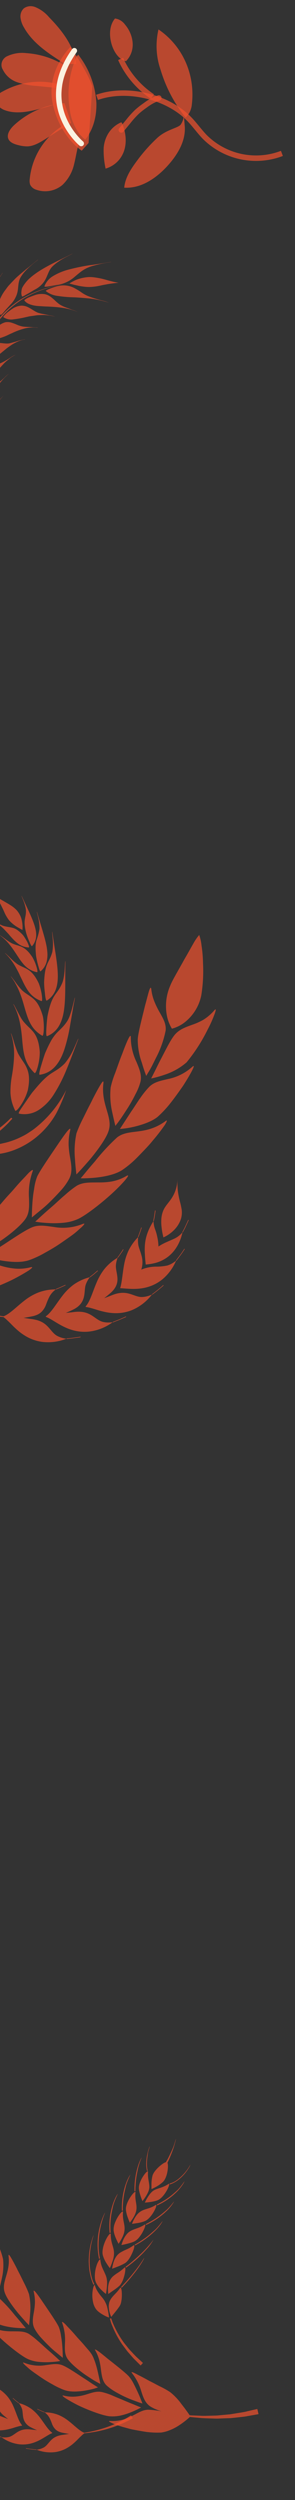 <svg width="54" height="457" viewBox="0 0 54 457" fill="none" xmlns="http://www.w3.org/2000/svg">
<rect x="0" y="0" width="54" height="457" fill="#333333" stroke="none"/>
<g clip-path="url(#clip0_1_349)">
<path d="M-13.091 234.517C-13.091 234.517 -12.652 234.361 -11.977 234.072C-11.303 233.783 -10.361 233.426 -9.358 232.996C-8.355 232.566 -7.275 232.126 -6.302 231.705C-5.476 231.332 -4.616 231.038 -3.735 230.826C-2.409 230.498 -1.217 230.957 0.22 231.398C0.988 231.634 1.778 231.794 2.578 231.876C3.58 231.98 4.593 231.908 5.569 231.66C6.125 231.516 5.916 231.773 5.271 232.23C4.243 232.878 3.182 233.474 2.093 234.014C-0.603 235.314 -4.012 236.521 -5.474 236.647C-6.319 236.716 -7.17 236.665 -8.002 236.494C-8.852 236.312 -9.685 236.057 -10.492 235.734C-11.246 235.443 -11.89 235.137 -12.343 234.913C-12.797 234.688 -13.091 234.517 -13.091 234.517Z" fill="#F2522E" fill-opacity="0.7"/>
<path d="M-2.038 220.791C-2.472 221.565 -2.804 222.393 -3.025 223.252C-3.197 223.994 -3.324 224.745 -3.403 225.502C-3.595 226.899 -3.751 228.143 -4.669 229.133C-5.322 229.728 -6.037 230.253 -6.801 230.697C-7.741 231.25 -8.711 231.747 -9.708 232.188C-10.682 232.625 -11.629 232.939 -12.3 233.195C-12.666 233.335 -13.04 233.457 -13.419 233.559L-13.116 232.801C-12.932 232.326 -12.671 231.664 -12.338 230.951C-12.006 230.238 -11.667 229.504 -11.287 228.782C-10.958 228.108 -10.541 227.481 -10.047 226.918C-9.185 226.028 -6.841 224.189 -4.929 222.683C-3.985 221.902 -3.155 221.215 -2.603 220.851C-2.051 220.487 -1.804 220.359 -2.038 220.791Z" fill="#F2522E" fill-opacity="0.7"/>
<path d="M-2.669 229.669L-1.659 229.033C-1.03 228.651 -0.217 228.063 0.703 227.486C2.523 226.296 4.59 224.885 5.85 224.357C7.111 223.829 8.355 224.091 9.824 224.282C11.607 224.604 13.444 224.416 15.124 223.74C15.645 223.525 15.484 223.804 14.879 224.374C14.565 224.634 14.189 225.006 13.71 225.394C13.232 225.782 12.657 226.174 12.054 226.596C11.451 227.018 10.82 227.463 10.168 227.872C9.515 228.282 8.845 228.66 8.219 229.008C7.653 229.339 7.067 229.636 6.466 229.897C6.033 230.096 5.588 230.269 5.135 230.414C4.743 230.523 4.342 230.597 3.937 230.637C3.503 230.675 3.067 230.687 2.631 230.672C1.78 230.64 0.932 230.544 0.095 230.388C-0.575 230.274 -1.238 230.125 -1.892 229.941C-2.376 229.773 -2.669 229.669 -2.669 229.669Z" fill="#F2522E" fill-opacity="0.7"/>
<path d="M5.959 214.158C5.408 215.725 5.187 217.39 5.309 219.047C5.35 220.474 5.417 221.756 4.622 222.867C3.827 223.979 1.965 225.565 0.173 226.779C-0.723 227.367 -1.549 227.919 -2.183 228.267L-3.242 228.844L-3.09 228.041C-2.992 227.537 -2.84 226.874 -2.671 226.111C-2.502 225.348 -2.288 224.518 -2.034 223.747C-1.905 223.364 -1.761 222.998 -1.622 222.637C-1.487 222.301 -1.322 221.977 -1.131 221.669C-0.91 221.328 -0.664 221.004 -0.395 220.7C-0.07 220.331 0.299 219.895 0.697 219.427C1.094 218.96 1.535 218.48 1.975 218.009C2.414 217.537 2.833 217.021 3.247 216.556C3.662 216.09 4.054 215.673 4.418 215.295C4.782 214.917 5.07 214.578 5.311 214.34C5.886 213.819 6.138 213.695 5.959 214.158Z" fill="#F2522E" fill-opacity="0.7"/>
<path d="M6.443 223.298C6.529 223.235 6.611 223.167 6.689 223.094C6.849 222.962 7.063 222.747 7.33 222.503C7.873 222.007 8.622 221.334 9.445 220.629C10.268 219.925 11.099 219.099 11.92 218.42C12.588 217.811 13.3 217.252 14.05 216.75C15.237 216.068 16.517 216.169 17.978 216.144C18.776 216.162 19.574 216.109 20.363 215.985C21.341 215.814 22.281 215.469 23.137 214.966C24.115 214.402 22.659 216.191 20.504 218.166C18.35 220.141 15.537 222.277 14.23 222.851C13.469 223.184 12.662 223.401 11.837 223.493C10.981 223.587 10.12 223.619 9.26 223.588C8.465 223.554 7.748 223.494 7.245 223.434C6.742 223.373 6.443 223.298 6.443 223.298Z" fill="#F2522E" fill-opacity="0.7"/>
<path d="M12.844 206.632C12.633 207.509 12.538 208.41 12.56 209.311C12.598 210.082 12.689 210.849 12.833 211.607C13.079 213.032 13.278 214.26 12.676 215.457C12.255 216.239 11.739 216.966 11.138 217.621C10.438 218.4 9.632 219.229 8.859 219.976C8.086 220.723 7.294 221.325 6.736 221.794C6.458 222.024 6.23 222.213 6.075 222.341C5.92 222.469 5.829 222.545 5.829 222.545L5.844 221.717C5.86 221.205 5.889 220.496 5.946 219.718C6.004 218.941 6.101 218.1 6.253 217.297C6.345 216.529 6.533 215.774 6.811 215.052C7.357 213.909 9.105 211.394 10.514 209.305C11.923 207.217 13.067 205.655 12.844 206.632Z" fill="#F2522E" fill-opacity="0.7"/>
<path d="M14.762 215.391C14.762 215.391 15.072 215.05 15.539 214.471C16.006 213.893 16.646 213.133 17.362 212.317C18.602 210.74 19.968 209.265 21.446 207.908C23.626 206.243 26.531 207.636 30.234 204.98C30.69 204.602 30.594 204.951 30.176 205.635C29.494 206.619 28.762 207.567 27.981 208.474C27.533 209.037 27.017 209.602 26.489 210.154C25.962 210.706 25.444 211.25 24.947 211.745C24.156 212.535 23.293 213.249 22.37 213.878C21.11 214.705 19.144 215.094 17.557 215.262C16.759 215.346 16.054 215.375 15.544 215.39C15.034 215.404 14.762 215.391 14.762 215.391Z" fill="#F2522E" fill-opacity="0.7"/>
<path d="M19.867 206.755C19.458 208.047 17.997 210.071 16.655 211.719C15.959 212.541 15.296 213.282 14.808 213.816C14.32 214.351 13.986 214.681 13.986 214.681L13.896 213.864C13.839 213.357 13.768 212.648 13.724 211.869C13.573 210.291 13.666 208.7 14.001 207.15C14.345 206.222 14.745 205.315 15.201 204.436C15.491 203.857 15.774 203.27 16.064 202.691C16.355 202.113 16.68 201.521 16.939 200.96C17.524 199.808 18.048 198.852 18.411 198.259C18.774 197.666 18.977 197.475 18.935 197.964C18.424 201.961 20.743 204.216 19.867 206.755Z" fill="#F2522E" fill-opacity="0.7"/>
<path d="M21.947 206.373L24.004 203.21C24.588 202.373 25.156 201.434 25.724 200.642C26.203 199.943 26.736 199.283 27.319 198.668C28.228 197.77 29.399 197.562 30.749 197.245C32.401 196.911 33.933 196.142 35.189 195.016C35.98 194.3 34.97 196.212 33.505 198.493C32.725 199.614 31.857 200.832 31.028 201.864C30.372 202.674 29.655 203.432 28.883 204.131C27.793 205.033 26.007 205.612 24.561 205.962C23.702 206.167 22.828 206.304 21.947 206.373Z" fill="#F2522E" fill-opacity="0.7"/>
<path d="M23.944 189.614C23.95 191.192 24.312 192.748 25.003 194.165C25.507 195.401 25.98 196.477 25.719 197.724C25.505 198.528 25.193 199.303 24.789 200.031C24.331 200.963 23.819 201.867 23.254 202.738C22.703 203.587 22.194 204.384 21.79 204.918C21.595 205.203 21.428 205.41 21.304 205.566L21.117 205.805C21.117 205.805 20.834 204.68 20.523 203.223C20.197 201.764 20.107 200.263 20.257 198.777C20.465 197.857 20.748 196.956 21.106 196.083C21.5 194.988 21.931 193.724 22.376 192.626C23.198 190.393 23.948 188.688 23.944 189.614Z" fill="#F2522E" fill-opacity="0.7"/>
<path d="M27.672 197.144L28.16 196.172C28.458 195.603 28.855 194.744 29.317 193.853C30.245 192.102 31.214 190.039 32.039 189.095C32.865 188.151 33.916 187.788 35.183 187.324C35.879 187.089 36.552 186.79 37.193 186.43C37.96 185.957 38.649 185.366 39.234 184.68C39.573 184.291 39.554 184.584 39.311 185.277C38.943 186.294 38.502 187.283 37.992 188.237C36.945 190.365 35.656 192.365 34.151 194.197C32.989 195.199 31.641 195.961 30.185 196.441C29.363 196.728 28.523 196.962 27.672 197.144Z" fill="#F2522E" fill-opacity="0.7"/>
<path d="M30.323 188.38C29.967 190.154 29.355 191.867 28.507 193.464C28.074 194.345 27.677 195.166 27.319 195.746C26.961 196.327 26.769 196.671 26.769 196.671C26.769 196.671 26.353 195.608 25.964 194.261C25.466 192.896 25.212 191.454 25.214 190.001C25.273 188.815 26.003 186.089 26.544 183.85C26.855 182.739 27.095 181.726 27.28 181.142C27.466 180.558 27.639 180.339 27.691 180.802C27.781 181.624 27.989 182.428 28.308 183.19C28.573 183.832 28.88 184.457 29.227 185.058C29.853 186.162 30.452 187.158 30.323 188.38Z" fill="#F2522E" fill-opacity="0.7"/>
<path d="M31.468 188.038C31.007 187.277 30.689 186.438 30.532 185.562C30.202 183.734 30.425 181.85 31.173 180.15C31.537 179.195 32.743 177.206 33.817 175.241C34.397 174.269 34.913 173.304 35.366 172.522C35.675 171.946 36.044 171.404 36.465 170.905C36.679 171.523 36.822 172.164 36.888 172.815C37.052 173.883 37.143 174.96 37.161 176.041C37.264 178.013 37.159 179.992 36.847 181.943C36.455 183.88 35.392 185.617 33.847 186.847C33.144 187.404 32.334 187.81 31.468 188.038Z" fill="#F2522E" fill-opacity="0.7"/>
<path d="M3.279 192.52C2.96 191.759 2.692 190.978 2.474 190.182C2.222 189.371 2.013 188.747 2 188.916C2.429 190.259 2.624 191.667 2.576 193.076C2.523 194.281 2.391 195.481 2.18 196.668C1.991 197.693 1.902 198.735 1.916 199.778C1.943 200.303 2.02 200.824 2.147 201.334C2.299 201.912 2.509 202.473 2.774 203.008C2.888 203.24 3.486 202.575 4.02 201.703C4.485 200.954 4.843 200.144 5.087 199.297C5.544 197.09 5.233 195.955 4.844 195.103C4.456 194.251 3.867 193.63 3.279 192.52Z" fill="#F2522E" fill-opacity="0.7"/>
<path d="M11.865 194.379C10.794 195.469 9.958 195.795 9.107 196.404C8.257 197.012 7.4 197.888 5.911 199.698C5.625 200.061 4.955 201.056 4.363 201.916C3.772 202.775 3.245 203.516 3.494 203.57C4.104 203.697 4.732 203.703 5.344 203.59C5.942 203.478 6.514 203.256 7.031 202.935C8.197 202.175 9.178 201.163 9.902 199.972C10.805 198.536 11.575 197.021 12.203 195.445C12.911 193.748 13.584 191.902 14.345 189.909C14.363 189.661 14.042 190.538 13.557 191.588C13.128 192.594 12.559 193.534 11.865 194.379Z" fill="#F2522E" fill-opacity="0.7"/>
<path d="M4.226 186.653C4.016 186.368 3.828 186.068 3.664 185.754L3.08 184.655L2.626 183.792C2.505 183.589 2.431 183.488 2.443 183.571C2.759 184.177 3.027 184.807 3.244 185.455C3.441 186.062 3.597 186.681 3.712 187.308C3.941 188.517 4.027 189.662 4.119 190.7C4.33 192.799 4.613 194.485 6.316 196.138C6.389 196.226 6.515 196.075 6.643 195.796C6.789 195.425 6.907 195.043 6.996 194.654C7.185 193.883 7.28 193.092 7.279 192.298C7.252 191.85 7.195 191.404 7.106 190.964C7.043 190.624 6.951 190.29 6.833 189.965C6.669 189.488 6.423 189.044 6.108 188.651C5.838 188.325 5.546 188.018 5.232 187.733C4.877 187.392 4.541 187.031 4.226 186.653Z" fill="#F2522E" fill-opacity="0.7"/>
<path d="M12.32 186.641C12.017 187.11 11.664 187.545 11.268 187.939C10.936 188.28 10.617 188.563 10.302 188.914C9.944 189.318 9.629 189.758 9.361 190.227C9.205 190.511 9.037 190.832 8.855 191.202C8.673 191.572 8.489 191.996 8.276 192.475C8.126 192.856 7.801 193.891 7.533 194.799C7.41 195.189 7.308 195.585 7.227 195.986C7.168 196.291 7.168 196.477 7.281 196.462C9.626 196.119 10.965 194.307 11.801 191.776C12.245 190.377 12.586 188.947 12.82 187.498L13.245 185.048C13.325 184.622 13.386 184.189 13.465 183.746C13.545 183.302 13.651 182.846 13.716 182.396C13.7 182.287 13.666 182.437 13.598 182.731L13.286 183.974C13.167 184.484 13.018 184.988 12.84 185.481C12.711 185.886 12.537 186.275 12.32 186.641Z" fill="#F2522E" fill-opacity="0.7"/>
<path d="M4.071 181.057C3.581 180.541 3.134 179.987 2.732 179.4C2.278 178.818 1.941 178.366 1.987 178.5C2.181 178.763 2.365 179.025 2.539 179.291C2.712 179.557 2.852 179.832 3 180.106C3.278 180.632 3.521 181.177 3.725 181.736C4.135 182.794 4.397 183.858 4.683 184.805C5.259 186.704 5.857 188.225 7.731 189.325C7.906 189.436 8.021 188.703 8.024 187.852C8.027 187.427 8.006 187.002 7.962 186.579C7.94 186.274 7.892 185.971 7.817 185.674C7.293 183.872 6.714 183.104 6.114 182.576C5.817 182.325 5.505 182.092 5.179 181.88C4.79 181.633 4.42 181.358 4.071 181.057Z" fill="#F2522E" fill-opacity="0.7"/>
<path d="M11.36 179.762C11.156 180.226 10.91 180.669 10.623 181.087C10.376 181.446 10.126 181.756 9.904 182.118C9.458 182.838 9.093 183.775 8.711 185.658C8.674 185.843 8.64 186.184 8.597 186.583C8.555 186.981 8.525 187.445 8.495 187.875C8.445 188.737 8.426 189.48 8.622 189.406C10.631 188.59 11.447 186.765 11.75 184.393C12.052 182.021 11.896 179.144 11.974 175.736C11.92 175.548 11.902 176.295 11.842 177.212C11.781 178.129 11.614 179.22 11.36 179.762Z" fill="#F2522E" fill-opacity="0.7"/>
<path d="M3.134 176.204C2.625 175.819 2.149 175.393 1.711 174.929C1.234 174.482 0.88 174.128 0.933 174.247C1.717 175.016 2.382 175.898 2.907 176.863C3.157 177.317 3.404 177.756 3.597 178.197C3.789 178.638 4.018 179.049 4.197 179.456C4.988 181.064 5.75 182.333 7.586 182.989C7.778 183.058 7.729 182.381 7.612 181.621C7.498 180.985 7.326 180.362 7.099 179.758C6.38 178.243 5.738 177.653 5.151 177.264C4.564 176.876 3.935 176.722 3.134 176.204Z" fill="#F2522E" fill-opacity="0.7"/>
<path d="M9.582 173.999C9.294 175.063 8.905 175.582 8.623 176.282C8.342 176.982 8.14 177.863 8.074 179.582C8.088 180.239 8.138 180.895 8.222 181.548C8.291 182.329 8.408 183.01 8.576 182.903C10.202 181.855 10.647 180.144 10.578 178.014C10.51 175.885 9.98 173.384 9.574 170.341C9.505 170.179 9.588 170.847 9.653 171.674C9.728 172.449 9.704 173.23 9.582 173.999Z" fill="#F2522E" fill-opacity="0.7"/>
<path d="M2.121 172.408C1.641 172.136 1.183 171.825 0.752 171.48C0.298 171.145 -0.067 170.907 -0.004 170.994C1.642 172.173 2.566 173.801 3.429 175.079C3.632 175.395 3.852 175.699 4.089 175.99C4.302 176.27 4.543 176.527 4.808 176.758C5.368 177.243 6.045 177.573 6.772 177.714C6.939 177.747 6.833 177.164 6.616 176.524C6.444 175.994 6.219 175.482 5.947 174.996C5.154 173.791 4.528 173.35 3.973 173.084C3.418 172.818 2.861 172.763 2.121 172.408Z" fill="#F2522E" fill-opacity="0.7"/>
<path d="M7.227 169.811C7.109 170.516 6.925 171.209 6.678 171.88C6.499 172.518 6.45 173.291 6.603 174.763C6.646 175.011 6.784 175.768 6.97 176.42C7.156 177.072 7.305 177.652 7.435 177.544C8.025 177.045 8.429 176.359 8.58 175.6C8.656 175.213 8.692 174.819 8.687 174.425C8.669 173.994 8.624 173.564 8.553 173.138C8.234 171.324 7.488 169.249 6.773 166.692C6.675 166.573 6.863 167.116 7.009 167.82C7.17 168.471 7.243 169.14 7.227 169.811Z" fill="#F2522E" fill-opacity="0.7"/>
<path d="M0.683 169.27C0.475 169.205 0.275 169.118 0.084 169.012C-0.136 168.892 -0.371 168.766 -0.602 168.65C-1.032 168.434 -1.357 168.261 -1.295 168.335C-0.927 168.527 -0.574 168.746 -0.24 168.992C0.075 169.249 0.376 169.506 0.657 169.767L1.421 170.582C1.669 170.843 1.878 171.135 2.106 171.365C3 172.356 3.833 173.109 5.27 173.193C5.419 173.204 5.241 172.714 4.987 172.188C4.769 171.769 4.521 171.366 4.245 170.982C3.924 170.619 3.565 170.292 3.174 170.007C2.919 169.829 2.635 169.696 2.335 169.613C2.085 169.546 1.831 169.495 1.574 169.458C1.316 169.411 1.029 169.361 0.683 169.27Z" fill="#F2522E" fill-opacity="0.7"/>
<path d="M4.75 166.396C4.765 166.731 4.738 167.067 4.67 167.395C4.617 167.686 4.565 167.948 4.527 168.217C4.493 168.543 4.495 168.871 4.532 169.197C4.589 169.697 4.688 170.192 4.827 170.677C4.967 171.137 5.136 171.588 5.334 172.026C5.555 172.575 5.777 173.057 5.875 172.938C6.822 171.834 6.77 170.545 6.281 169.049C5.792 167.553 4.91 165.858 3.965 163.766C3.881 163.664 4.086 164.132 4.308 164.703C4.428 165.001 4.526 165.307 4.601 165.62C4.674 165.873 4.724 166.133 4.75 166.396Z" fill="#F2522E" fill-opacity="0.7"/>
<path d="M-1.882 163.087C-1.882 163.087 -1.882 163.087 -1.871 163.1C-1.484 163.377 -1.122 163.688 -0.79 164.03C-0.527 164.341 -0.284 164.669 -0.062 165.01C0.136 165.34 0.277 165.661 0.444 165.988C0.612 166.314 0.726 166.598 0.856 166.89C0.986 167.177 1.138 167.453 1.308 167.717C1.475 168.001 1.677 168.263 1.91 168.495C2.187 168.765 2.486 169.013 2.802 169.236C2.982 169.357 3.181 169.48 3.404 169.603C3.627 169.726 3.848 169.864 4.107 169.998C4.154 169.481 4.129 168.961 4.033 168.452C3.968 168.041 3.84 167.643 3.652 167.272C3.487 166.95 3.283 166.649 3.046 166.376C2.807 166.127 2.545 165.899 2.265 165.697C1.095 164.879 -0.238 164.331 -1.882 163.087Z" fill="#F2522E" fill-opacity="0.7"/>
<path d="M-4.949 209.783L-4.596 209.62C-4.375 209.51 -4.047 209.378 -3.676 209.168C-2.76 208.688 -1.88 208.141 -1.044 207.531C-0.215 206.916 0.566 206.241 1.294 205.51C1.604 205.22 1.823 204.945 1.994 204.77C2.166 204.595 2.255 204.483 2.255 204.483L2.058 204.307L1.582 204.767C1.285 205.065 0.828 205.464 0.272 205.916C-1.105 207.003 -2.618 207.906 -4.229 208.602C-5.832 209.276 -7.508 209.764 -9.223 210.056L-10.181 210.208C-10.468 210.237 -10.718 210.268 -10.923 210.289L-11.568 210.359L-11.421 211.588L-10.555 211.442C-10.04 211.368 -9.36 211.2 -8.677 211.047C-7.994 210.895 -7.325 210.679 -6.832 210.499L-6.233 210.295L-6.009 210.206C-5.432 210.465 -4.83 210.663 -4.212 210.797C-3.891 210.871 -3.558 210.93 -3.214 210.98C-2.87 211.03 -2.521 211.042 -2.17 211.044C-0.607 211.081 0.95 210.823 2.418 210.286C4.061 209.685 5.582 208.792 6.91 207.651C8.285 206.477 9.44 205.066 10.32 203.485C11.028 202.124 11.63 200.709 12.118 199.254C10.759 201.94 8.839 204.3 6.488 206.174C6.038 206.547 5.558 206.839 5.13 207.125C4.701 207.411 4.255 207.637 3.855 207.834C3.455 208.031 3.045 208.209 2.664 208.357C2.284 208.505 1.914 208.626 1.577 208.729C1.239 208.833 0.886 208.912 0.569 208.984C0.264 209.06 -0.043 209.12 -0.354 209.163L-1.191 209.276C-1.466 209.304 -1.73 209.332 -1.99 209.356C-2.983 209.444 -3.971 209.587 -4.949 209.783Z" fill="#F2522E" fill-opacity="0.7"/>
<path d="M12.179 244.767C12.179 244.767 12.338 244.759 12.578 244.726C12.818 244.693 13.158 244.675 13.461 244.628C13.764 244.58 14.102 244.539 14.345 244.506C14.588 244.473 14.746 244.441 14.746 244.441L14.741 244.34C14.741 244.34 14.582 244.371 14.342 244.404C14.103 244.437 13.782 244.483 13.461 244.526C13.14 244.568 12.822 244.602 12.593 244.626C12.365 244.65 12.194 244.664 12.194 244.664L12.179 244.767Z" fill="#F2522E" fill-opacity="0.7"/>
<path d="M10.213 235.627L10.255 235.715L10.54 235.601C10.706 235.534 10.928 235.447 11.147 235.345L11.741 235.075C11.903 235.003 12.008 234.945 12.008 234.945L11.96 234.86C11.96 234.86 11.855 234.918 11.693 234.987C11.531 235.057 11.315 235.158 11.099 235.257C10.883 235.356 10.663 235.443 10.495 235.513L10.213 235.627Z" fill="#F2522E" fill-opacity="0.7"/>
<path d="M15.713 234.784C15.482 235.435 15.556 236.25 15.362 237.062C15.169 237.874 14.719 238.749 13.373 239.396C13.09 239.548 12.569 239.77 12.048 239.998C12.609 239.931 13.178 239.893 13.495 239.839C14.989 239.641 15.91 239.935 16.672 240.385C17.435 240.835 18.005 241.406 18.773 241.62C19.182 241.723 19.604 241.764 20.025 241.742C20.228 241.737 20.432 241.722 20.634 241.696C19.384 242.617 17.921 243.204 16.383 243.4C15.212 243.534 14.025 243.407 12.909 243.027C10.895 242.35 9.534 241.12 8.387 240.716L8.382 240.617C9.402 239.923 10.261 238.362 11.391 236.907C11.965 236.144 12.64 235.463 13.399 234.884C14.315 234.221 15.349 233.74 16.445 233.466C16.347 233.588 16.256 233.715 16.174 233.848C15.989 234.144 15.835 234.457 15.713 234.784Z" fill="#F2522E" fill-opacity="0.7"/>
<path d="M20.661 241.744L21.879 241.266L23.085 240.737L23.06 240.64L21.859 241.168L20.647 241.642L20.661 241.744Z" fill="#F2522E" fill-opacity="0.7"/>
<path d="M16.414 233.43L16.476 233.505L17.221 232.928C17.574 232.618 17.93 232.308 17.93 232.308L17.86 232.238L17.158 232.846L16.414 233.43Z" fill="#F2522E" fill-opacity="0.7"/>
<path d="M21.211 231.347C21.183 232.045 21.449 232.793 21.498 233.63C21.547 234.467 21.323 235.417 20.186 236.392C19.934 236.6 19.514 236.975 19.054 237.305C19.592 237.122 20.113 236.909 20.427 236.787C21.817 236.208 22.786 236.251 23.645 236.48C24.503 236.71 25.217 237.113 26.004 237.09C26.43 237.071 26.851 236.993 27.255 236.859C27.598 236.739 27.825 236.628 27.825 236.628C26.871 237.88 25.609 238.862 24.163 239.48C23.056 239.924 21.863 240.111 20.673 240.026C20.166 239.994 19.662 239.923 19.166 239.812C18.692 239.703 18.259 239.597 17.845 239.464C17.43 239.331 17.049 239.214 16.695 239.121C16.372 239.022 16.041 238.952 15.706 238.913L15.669 238.819C16.495 237.901 16.944 236.169 17.663 234.491C18.018 233.618 18.486 232.795 19.056 232.045C19.741 231.184 20.58 230.459 21.529 229.905C21.474 230.05 21.427 230.199 21.389 230.349C21.292 230.674 21.233 231.009 21.211 231.347Z" fill="#F2522E" fill-opacity="0.7"/>
<path d="M27.871 236.664C27.871 236.664 28.006 236.566 28.204 236.416C28.403 236.266 28.666 236.063 28.923 235.851C29.18 235.639 29.442 235.428 29.632 235.263L29.946 234.984L29.895 234.894L29.584 235.175C29.397 235.34 29.134 235.548 28.878 235.76C28.367 236.189 27.828 236.573 27.828 236.573L27.871 236.664Z" fill="#F2522E" fill-opacity="0.7"/>
<path d="M21.49 229.866L21.571 229.923C21.571 229.923 21.858 229.562 22.114 229.172C22.241 228.982 22.386 228.8 22.463 228.653L22.61 228.409L22.523 228.361L22.379 228.605C22.287 228.749 22.157 228.931 22.03 229.121C21.903 229.311 21.776 229.505 21.67 229.638L21.49 229.866Z" fill="#F2522E" fill-opacity="0.7"/>
<path d="M25.328 227.629C25.439 228.186 25.737 228.826 25.914 229.555C26.15 230.384 26.13 231.265 25.858 232.083C26.678 231.743 27.554 231.558 28.441 231.538C29.168 231.548 29.894 231.481 30.607 231.338C31.012 231.218 31.395 231.034 31.743 230.795C31.915 230.684 32.081 230.563 32.239 230.434C31.694 231.743 30.847 232.904 29.767 233.822C28.921 234.522 27.933 235.03 26.872 235.31C24.96 235.82 23.261 235.533 21.995 235.479C22.366 234.261 22.428 232.608 22.755 230.984C22.916 230.146 23.183 229.332 23.549 228.561C23.997 227.667 24.582 226.85 25.283 226.138C25.265 226.293 25.255 226.448 25.252 226.604C25.246 226.947 25.272 227.29 25.328 227.629Z" fill="#F2522E" fill-opacity="0.7"/>
<path d="M32.272 230.473L32.343 230.385C32.389 230.33 32.455 230.25 32.525 230.151L33.07 229.426C33.272 229.161 33.455 228.887 33.59 228.678L33.82 228.334L33.749 228.262L33.519 228.606C33.382 228.812 33.204 229.086 33.002 229.35L32.457 230.072C32.38 230.184 32.296 230.292 32.206 230.395L32.272 230.473Z" fill="#F2522E" fill-opacity="0.7"/>
<path d="M25.232 226.115L25.327 226.148C25.369 226.059 25.405 225.968 25.435 225.874L25.655 225.28C25.739 225.062 25.803 224.837 25.857 224.686L25.941 224.408L25.844 224.386L25.759 224.662C25.71 224.828 25.646 225.053 25.56 225.255L25.341 225.85C25.313 225.933 25.285 226.001 25.267 226.046L25.232 226.115Z" fill="#F2522E" fill-opacity="0.7"/>
<path d="M28.403 224.749C28.576 225.216 28.711 225.697 28.806 226.186C28.926 226.735 28.993 227.295 29.006 227.858C29.484 227.54 29.99 227.267 30.517 227.042C31.086 226.782 31.656 226.545 31.997 226.382C32.363 226.198 32.701 225.963 33.002 225.685C33.145 225.551 33.279 225.409 33.405 225.259C32.89 227.618 31.681 229.124 30.427 229.962C29.841 230.355 29.196 230.653 28.517 230.842C27.913 231 27.296 231.105 26.674 231.157C26.62 230.576 26.551 229.968 26.525 229.354C26.478 228.72 26.481 228.083 26.534 227.45C26.659 226.146 27.068 224.836 28.087 223.214C28.097 223.379 28.115 223.544 28.142 223.707C28.189 224.063 28.276 224.413 28.403 224.749Z" fill="#F2522E" fill-opacity="0.7"/>
<path d="M33.45 225.295L33.633 224.95C33.747 224.743 33.899 224.464 34.018 224.178L34.385 223.392C34.428 223.307 34.466 223.219 34.499 223.129L34.541 223.031L34.456 222.974L34.415 223.075C34.389 223.138 34.353 223.227 34.303 223.335C34.2 223.547 34.07 223.834 33.936 224.118L33.739 224.533L33.554 224.887L33.368 225.232L33.45 225.295Z" fill="#F2522E" fill-opacity="0.7"/>
<path d="M28.051 223.208L28.15 223.22L28.214 222.925L28.279 222.616L28.336 222.251L28.441 221.578C28.456 221.487 28.461 221.411 28.467 221.355L28.463 221.271L28.364 221.276L28.354 221.361C28.348 221.436 28.338 221.51 28.325 221.584L28.223 222.254C28.189 222.501 28.143 222.745 28.103 222.925L28.051 223.208Z" fill="#F2522E" fill-opacity="0.7"/>
<path d="M33.145 222.736C33.019 223.139 32.843 223.525 32.623 223.886C32.399 224.242 32.136 224.571 31.838 224.868C31.281 225.424 30.628 225.874 29.911 226.196C29.834 225.85 29.742 225.473 29.679 225.097C29.616 224.721 29.576 224.344 29.539 223.958C29.511 223.581 29.51 223.202 29.535 222.824C29.556 222.456 29.62 222.091 29.727 221.738C29.855 221.293 30.06 220.874 30.332 220.5C30.578 220.129 30.897 219.777 31.192 219.356C31.536 218.895 31.817 218.39 32.029 217.855C32.16 217.523 32.263 217.18 32.336 216.83C32.416 216.412 32.468 215.99 32.492 215.565C32.465 215.991 32.464 216.417 32.491 216.843C32.511 217.232 32.53 217.587 32.582 217.919C32.672 218.511 32.794 219.098 32.946 219.676C33.083 220.172 33.189 220.676 33.266 221.184C33.326 221.705 33.285 222.231 33.145 222.736Z" fill="#F2522E" fill-opacity="0.7"/>
<path d="M5.743 240.646C5.421 240.712 4.879 240.825 4.301 240.899C4.862 240.992 5.422 241.068 5.753 241.115C6.091 241.159 6.425 241.223 6.755 241.308C7.028 241.383 7.294 241.483 7.548 241.608C7.976 241.814 8.363 242.097 8.691 242.441C9.305 243.053 9.723 243.766 10.413 244.168C10.78 244.366 11.172 244.514 11.579 244.609C11.772 244.657 11.969 244.692 12.167 244.712C10.752 245.273 9.22 245.472 7.709 245.291C6.546 245.132 5.432 244.719 4.445 244.081C4.019 243.813 3.614 243.511 3.235 243.179C2.872 242.862 2.542 242.556 2.241 242.245C1.939 241.934 1.66 241.651 1.395 241.414C1.157 241.171 0.9 240.949 0.624 240.752C0.624 240.752 -0.142 240.689 -1.28 240.509C-2.676 240.292 -4.054 239.974 -5.404 239.557C-6.759 239.14 -8.082 238.624 -9.363 238.013C-9.625 237.884 -9.867 237.771 -10.076 237.665C-10.285 237.56 -10.468 237.455 -10.618 237.373L-11.088 237.12L-10.673 236.428L-10.228 236.697L-9.72 237.005C-9.519 237.123 -9.292 237.246 -9.043 237.384C-7.821 238.05 -6.553 238.626 -5.249 239.109C-3.938 239.593 -2.595 239.982 -1.228 240.273C-0.669 240.402 -0.197 240.47 0.133 240.535C0.294 240.567 0.426 240.584 0.514 240.597L0.652 240.616C1.794 240.189 3.009 238.867 4.459 237.753C5.202 237.158 6.027 236.672 6.907 236.309C7.963 235.894 9.088 235.687 10.222 235.699C9.734 236.043 9.332 236.496 9.048 237.023C8.817 237.482 8.615 237.956 8.443 238.442C8.274 238.936 7.999 239.386 7.639 239.763C7.418 239.984 7.162 240.165 6.881 240.298C6.519 240.466 6.136 240.583 5.743 240.646Z" fill="#F2522E" fill-opacity="0.7"/>
<path d="M14.572 25.694C14.111 27.101 13.928 28.579 13.571 29.987C13.254 31.438 12.511 32.764 11.439 33.797C10.787 34.351 10.003 34.724 9.165 34.881C8.327 35.038 7.465 34.972 6.664 34.69C6.423 34.624 6.197 34.509 6.002 34.353C5.807 34.197 5.646 34.002 5.53 33.781C5.422 33.466 5.389 33.129 5.435 32.798C5.637 30.619 6.389 28.521 7.621 26.703C8.852 24.885 10.523 23.406 12.477 22.405" fill="#F2522E" fill-opacity="0.7"/>
<path d="M13.018 22.451C11.466 23.414 9.917 24.39 8.373 25.38C7.339 26.025 6.242 26.698 5.063 26.757C4.515 26.761 3.976 26.694 3.458 26.556C2.625 26.36 1.675 26.036 1.469 25.209C1.263 24.382 1.926 23.489 2.605 22.857C5.184 20.494 8.454 19.074 11.806 18.861" fill="#F2522E" fill-opacity="0.7"/>
<path d="M11.064 18.765C9.765 19.185 8.481 19.592 7.159 19.924C4.999 20.489 2.686 20.899 0.683 20.065C-0.188 19.684 -1.022 18.796 -0.679 17.872C-0.432 17.362 -0.011 16.95 0.503 16.714C2.19 15.778 4.035 15.196 5.917 15.007C7.798 14.818 9.675 15.025 11.425 15.616" fill="#F2522E" fill-opacity="0.7"/>
<path d="M10.9 16.125L6.773 15.718C5.538 15.648 4.326 15.419 3.165 15.038C1.998 14.647 1.047 13.816 0.509 12.716C0.382 12.512 0.303 12.279 0.277 12.036C0.252 11.792 0.282 11.544 0.364 11.308C0.446 11.072 0.578 10.854 0.752 10.671C0.926 10.488 1.136 10.343 1.368 10.248C2.455 9.754 3.643 9.568 4.799 9.71C7.579 9.895 10.224 10.819 12.462 12.386" fill="#F2522E" fill-opacity="0.7"/>
<path d="M11.829 11.651C8.993 9.864 6.034 7.951 4.391 5.031C4.049 4.476 3.83 3.858 3.752 3.22C3.716 2.902 3.754 2.583 3.862 2.289C3.969 1.994 4.145 1.731 4.374 1.52C4.66 1.314 4.997 1.184 5.353 1.142C5.709 1.1 6.074 1.147 6.416 1.279C7.41 1.68 8.296 2.327 8.988 3.157C11.349 5.567 13.56 8.432 13.966 11.721" fill="#F2522E" fill-opacity="0.7"/>
<path d="M17.764 17.799C23.171 15.89 30.582 17.596 34.632 21.755C35.657 22.801 36.493 24.016 37.51 25.062C39.326 26.863 41.623 28.101 44.123 28.63C46.623 29.158 49.22 28.954 51.603 28.042" stroke="#F2522E" stroke-opacity="0.7" stroke-miterlimit="10"/>
<path d="M28.72 25.274C27.528 26.391 26.431 27.604 25.439 28.902C24.22 30.527 22.938 32.25 22.737 34.304C25.902 34.504 28.758 32.477 30.837 30.125C32.626 28.104 34.123 25.534 33.794 22.814L33.655 21.156C33.602 21.754 33.395 22.324 33.055 22.812C32.521 23.415 30.356 23.716 28.72 25.274Z" fill="#F2522E" fill-opacity="0.7"/>
<path d="M29.388 12.731C28.57 10.401 28.439 7.854 29.008 5.381C31.176 6.852 32.883 8.892 33.958 11.293C35.032 13.694 35.434 16.37 35.123 19.049C35.081 19.586 34.929 20.114 34.675 20.6C34.477 20.92 34.248 21.221 33.992 21.499C31.907 18.918 30.345 15.944 29.388 12.731Z" fill="#F2522E" fill-opacity="0.7"/>
<path d="M29.079 17.913C28.233 18.186 27.367 18.654 26.559 19.274C26.047 19.624 25.55 20.013 25.077 20.436C24.497 20.995 23.959 21.593 23.471 22.218C23.029 22.75 22.629 23.247 22.206 23.759" stroke="#F2522E" stroke-opacity="0.7" stroke-width="0.99" stroke-linecap="round" stroke-linejoin="round"/>
<path d="M27.912 17.655C25.36 15.952 23.295 13.516 22.078 10.771" stroke="#F2522E" stroke-opacity="0.7" stroke-miterlimit="10"/>
<path d="M22.171 22.361C21.273 22.758 20.523 23.373 19.973 24.165C19.423 24.957 19.085 25.907 18.982 26.951C18.928 28.208 19.045 29.511 19.329 30.825C20.925 30.342 22.123 29.211 22.686 27.651C23.228 26.092 23.087 24.222 22.294 22.42" fill="#F2522E" fill-opacity="0.7"/>
<path d="M23.078 11.193C21.795 10.895 20.959 9.632 20.515 8.358C19.946 6.661 19.959 4.685 21.049 3.38C21.408 3.428 21.756 3.551 22.072 3.742C22.387 3.933 22.662 4.187 22.879 4.487C23.69 5.434 24.183 6.602 24.282 7.813C24.327 8.412 24.254 9.008 24.065 9.564C23.876 10.121 23.576 10.627 23.182 11.054" fill="#F2522E" fill-opacity="0.7"/>
<path d="M-1.36 21.143C-1.159 21.352 -1.005 21.602 -0.909 21.876C-0.813 22.15 -0.777 22.441 -0.804 22.729C-0.831 23.017 -0.919 23.296 -1.064 23.547C-1.209 23.797 -1.406 24.012 -1.642 24.179C-2.029 24.449 -2.499 24.574 -2.97 24.53C-3.441 24.487 -3.883 24.279 -4.217 23.942C-4.451 23.694 -4.619 23.391 -4.707 23.062C-4.794 22.733 -4.798 22.387 -4.717 22.057C-4.637 21.727 -4.475 21.422 -4.246 21.171C-4.018 20.921 -3.73 20.731 -3.408 20.621C-3.053 20.51 -2.674 20.501 -2.312 20.593C-1.95 20.685 -1.621 20.875 -1.36 21.143Z" fill="#F2522E" fill-opacity="0.7"/>
<path d="M16.215 26.135L14.962 27.545C14.962 27.545 10.993 25.07 9.666 19.007C8.339 12.943 12.908 8.557 12.908 8.557C12.908 8.557 16.149 13.345 16.896 15.777" fill="#F2522E" fill-opacity="0.7"/>
<path d="M14.015 10.375C12.697 13.319 12.249 16.556 12.725 19.695C12.897 21.494 13.562 23.197 14.646 24.618L14.748 24.722C14.893 24.869 15.033 25.012 15.174 25.156C15.308 25.286 15.451 25.408 15.601 25.52C16.451 24.482 17.704 22.352 17.648 18.904C17.476 15.634 16.312 12.523 14.309 9.985L14.015 10.375Z" fill="#F2522E" fill-opacity="0.7"/>
<path d="M14.87 26.236C14.87 26.236 6.502 19.272 13.609 9.271" stroke="#FAF2E1" stroke-linecap="round" stroke-linejoin="round"/>
<path d="M-9.408 52.605C-9.624 54.819 -4.879 51.728 -3.747 49.812C-3.065 48.502 -2.691 47.053 -2.656 45.576C-2.565 44.348 -2.599 42.984 -3.426 42.066C-3.743 41.686 -4.145 41.386 -4.6 41.19C-5.519 40.838 -8.803 39.072 -13.09 42.127C-17.378 45.181 -8.618 44.578 -9.408 52.605Z" fill="#F2522E" fill-opacity="0.7"/>
<path d="M-2.499 61.239C-2.489 61.248 -2.478 61.255 -2.466 61.258C-2.241 60.999 -2.075 60.694 -1.981 60.364C-1.75 59.896 -1.504 59.331 -1.363 58.977C-1.106 58.487 -0.95 57.951 -0.903 57.4C-0.859 56.995 -0.892 56.587 -1 56.194C-1.096 55.828 -1.231 55.477 -1.35 55.128C-1.478 54.755 -1.521 54.358 -1.476 53.967C-1.285 53.021 -0.92 52.119 -0.401 51.305C-0.153 50.868 0.096 50.483 0.26 50.224C0.424 49.965 0.522 49.86 0.446 49.895C-0.31 51.053 -1.11 52.241 -1.769 53.449C-2.394 54.556 -2.897 55.728 -3.268 56.943C-3.425 57.438 -3.529 57.948 -3.58 58.465C-3.639 58.885 -3.639 59.311 -3.578 59.73C-3.541 60.053 -3.423 60.361 -3.234 60.625C-3.046 60.889 -2.792 61.101 -2.499 61.239Z" fill="#F2522E" fill-opacity="0.7"/>
<path d="M4.061 59.67C3.727 59.597 3.4 59.491 3.087 59.353C2.763 59.21 2.432 59.085 2.094 58.978C1.73 58.867 1.344 58.843 0.969 58.911C0.478 59.046 0.027 59.3 -0.343 59.65C-0.604 59.91 -0.997 60.343 -1.319 60.735C-1.537 60.984 -1.697 61.28 -1.787 61.599L-1.754 61.617C-1.48 61.773 -1.175 61.868 -0.861 61.896C-0.547 61.924 -0.231 61.884 0.067 61.779C0.41 61.676 0.748 61.553 1.078 61.413C1.427 61.263 1.77 61.071 2.157 60.916C2.91 60.548 3.698 60.256 4.508 60.045C5.307 59.839 6.139 59.799 6.953 59.925C6.998 59.916 6.907 59.899 6.73 59.868L6.003 59.818C5.378 59.742 4.627 59.782 4.061 59.67Z" fill="#F2522E" fill-opacity="0.7"/>
<path d="M0.102 57.544C0.111 57.553 0.123 57.559 0.135 57.562C0.227 57.584 0.523 57.261 0.859 56.851C1.195 56.442 1.645 55.993 1.891 55.698C2.299 55.297 2.632 54.827 2.874 54.309C3.063 53.925 3.191 53.513 3.252 53.09C3.382 52.295 3.327 51.482 3.761 50.716C3.998 50.319 4.272 49.946 4.579 49.602C4.936 49.215 5.314 48.849 5.713 48.506C6.471 47.819 7.112 47.409 6.951 47.47C6.423 47.858 5.877 48.339 5.349 48.765C5.077 48.985 4.803 49.177 4.547 49.414L3.721 50.098C3.466 50.327 3.204 50.544 2.962 50.772C2.72 50.999 2.492 51.257 2.258 51.493C2.024 51.73 1.819 51.962 1.607 52.189C1.396 52.417 1.224 52.681 1.046 52.919C0.422 53.706 -0.038 54.611 -0.307 55.58C-0.467 56.414 -0.345 57.056 0.102 57.544Z" fill="#F2522E" fill-opacity="0.7"/>
<path d="M6.985 57.181C6.299 56.915 5.767 56.453 5.085 56.133C4.727 55.959 4.333 55.868 3.934 55.868C3.408 55.904 2.898 56.061 2.442 56.326C2.022 56.602 1.616 56.898 1.227 57.215C0.859 57.572 0.572 57.887 0.603 57.97C0.611 57.978 0.622 57.984 0.633 57.987C1.18 58.346 1.843 58.484 2.488 58.372C3.257 58.281 4.02 58.144 4.773 57.962L5.389 57.824L6.043 57.734C6.258 57.699 6.474 57.669 6.695 57.638C6.917 57.607 7.145 57.61 7.388 57.596L8.06 57.581C8.292 57.59 8.523 57.611 8.753 57.643C9.209 57.682 9.66 57.77 10.098 57.904C9.761 57.771 9.409 57.683 9.049 57.641L7.976 57.407C7.64 57.357 7.309 57.281 6.985 57.181Z" fill="#F2522E" fill-opacity="0.7"/>
<path d="M4.019 54.175C4.041 54.235 4.174 54.193 4.363 54.096C4.455 54.048 4.565 53.985 4.684 53.913C4.803 53.841 4.933 53.78 5.071 53.697C5.602 53.411 6.16 53.054 6.315 52.972C6.825 52.724 7.286 52.384 7.673 51.969C7.971 51.654 8.217 51.294 8.404 50.902C8.586 50.536 8.726 50.159 8.894 49.785C8.977 49.597 9.072 49.414 9.178 49.238C9.291 49.06 9.42 48.893 9.565 48.74C9.878 48.431 10.219 48.15 10.583 47.901C10.792 47.754 11.011 47.605 11.233 47.465C11.456 47.326 11.667 47.22 11.873 47.102C12.71 46.651 13.399 46.332 13.236 46.375C10.933 47.543 8.312 48.692 6.432 50.064C5.993 50.379 5.577 50.724 5.187 51.097C4.863 51.426 4.571 51.786 4.317 52.172C4.211 52.333 4.115 52.501 4.032 52.675C3.98 52.851 3.946 53.031 3.931 53.213C3.876 53.536 3.907 53.868 4.019 54.175Z" fill="#F2522E" fill-opacity="0.7"/>
<path d="M6.664 53.856C6.503 53.895 5.917 54.11 5.376 54.33C5.244 54.38 5.116 54.438 4.991 54.503C4.876 54.568 4.775 54.633 4.691 54.689C4.524 54.807 4.431 54.903 4.472 54.952C4.68 55.199 4.939 55.397 5.231 55.533C5.377 55.602 5.528 55.658 5.682 55.702C5.844 55.754 6.017 55.8 6.191 55.837C6.56 55.907 6.934 55.949 7.309 55.962C7.702 55.98 8.141 56.025 8.572 56.029C10.33 56.104 12.422 56.24 14.272 57.048C13.919 56.875 13.552 56.731 13.175 56.618L12.623 56.406L12.069 56.205C11.727 56.08 11.396 55.927 11.078 55.749C10.916 55.652 10.762 55.543 10.617 55.423C10.477 55.309 10.341 55.189 10.204 55.064C9.936 54.801 9.654 54.553 9.359 54.321C9.034 54.066 8.659 53.883 8.257 53.784C7.727 53.696 7.184 53.72 6.664 53.856Z" fill="#F2522E" fill-opacity="0.7"/>
<path d="M8.133 52.334C8.054 52.61 10.251 52.072 10.61 52.067C11.696 51.88 12.713 51.406 13.557 50.695C13.93 50.38 14.281 50.084 14.644 49.794C15.017 49.498 15.42 49.241 15.846 49.028C16.286 48.82 16.745 48.657 17.216 48.54C17.731 48.397 18.279 48.272 18.77 48.164C19.748 47.97 20.494 47.893 20.338 47.878C19.018 48.087 17.652 48.33 16.352 48.489C15.097 48.681 13.854 48.939 12.626 49.261C11.59 49.52 10.597 49.931 9.682 50.483C8.971 50.906 8.424 51.559 8.133 52.334Z" fill="#F2522E" fill-opacity="0.7"/>
<path d="M8.407 53.219C9.013 53.692 9.735 53.991 10.498 54.085C11.41 54.228 12.331 54.314 13.254 54.341C14.258 54.362 15.375 54.473 16.506 54.574C17.675 54.722 18.827 54.976 19.95 55.332C19.512 55.159 19.062 55.019 18.604 54.914C18.185 54.803 17.713 54.671 17.261 54.528C16.808 54.385 16.37 54.224 16.039 54.089C15.637 53.911 15.253 53.694 14.893 53.44C14.526 53.18 14.143 52.943 13.747 52.731C12.813 52.19 11.705 52.03 10.655 52.285C10.294 52.31 8.173 53.051 8.407 53.219Z" fill="#F2522E" fill-opacity="0.7"/>
<path d="M21.706 51.697C20.923 51.553 20.147 51.368 19.383 51.142C18.713 50.949 18.029 50.805 17.338 50.711C16.993 50.66 16.645 50.637 16.296 50.642C15.925 50.662 15.555 50.71 15.191 50.786C14.782 50.869 14.38 50.985 13.989 51.131C13.534 51.334 13.093 51.567 12.669 51.83L12.073 51.901C11.687 51.947 11.112 52.065 10.407 52.2C8.423 52.581 6.506 53.253 4.718 54.193C2.185 55.573 0.052 57.583 -1.476 60.029C-2.338 61.401 -3.053 62.86 -3.61 64.381C-3.767 64.765 -3.898 65.156 -4.023 65.554C-4.149 65.951 -4.288 66.342 -4.407 66.743C-4.621 67.548 -4.881 68.343 -5.043 69.172C-5.82 72.432 -6.309 75.742 -6.801 78.829C-7.293 81.916 -7.788 84.785 -8.395 87.203C-8.866 89.142 -9.489 91.042 -10.259 92.884C-10.41 93.211 -10.545 93.503 -10.658 93.756C-10.771 94.009 -10.894 94.218 -10.983 94.389C-11.169 94.718 -11.252 94.91 -11.252 94.91L-10.539 95.313L-10.263 94.766C-10.166 94.595 -10.045 94.381 -9.943 94.109C-9.841 93.837 -9.695 93.541 -9.545 93.201C-8.787 91.308 -8.18 89.359 -7.728 87.372C-7.155 84.917 -6.697 82.019 -6.255 78.921C-5.812 75.823 -5.371 72.521 -4.649 69.273C-4.486 68.458 -4.254 67.659 -4.055 66.856C-3.946 66.457 -3.814 66.063 -3.695 65.67C-3.576 65.277 -3.454 64.886 -3.3 64.508C-2.782 62.994 -2.103 61.539 -1.274 60.17C0.198 57.728 2.277 55.709 4.761 54.308C6.53 53.341 8.43 52.639 10.402 52.224C11.115 52.084 11.675 51.953 12.061 51.899L12.665 51.806C13.129 51.956 13.601 52.079 14.08 52.172C14.475 52.273 14.878 52.346 15.284 52.389C15.634 52.441 15.987 52.465 16.341 52.461C16.674 52.454 17.007 52.429 17.337 52.386C17.987 52.32 18.64 52.124 19.343 52.01C20.124 51.859 20.913 51.755 21.706 51.697Z" fill="#F2522E" fill-opacity="0.7"/>
<path d="M-2.476 79.235C-3.714 80.124 -5.392 79.527 -6.324 82.004C-6.598 82.718 -7.103 84.282 -6.987 84.421L-6.951 84.442C-5.664 84.766 -4.584 83.61 -3.519 81.954C-2.454 80.298 -1.406 78.143 -0.044 76.537C0.067 76.257 -1.451 78.49 -2.476 79.235Z" fill="#F2522E" fill-opacity="0.7"/>
<path d="M-1.799 74.794C-3.034 75.641 -4.725 75.027 -5.636 77.499C-5.897 78.22 -6.369 79.786 -6.235 79.918C-6.225 79.927 -6.213 79.934 -6.199 79.938C-4.903 80.215 -3.871 79.045 -2.83 77.424C-1.789 75.802 -0.733 73.725 0.691 72.285C0.395 72.559 0.119 72.855 -0.132 73.17C-0.624 73.772 -1.184 74.317 -1.799 74.794Z" fill="#F2522E" fill-opacity="0.7"/>
<path d="M-0.963 70.464C-2.245 71.194 -3.913 70.532 -4.895 72.938C-5.179 73.646 -5.662 75.201 -5.525 75.335C-5.515 75.344 -5.503 75.352 -5.489 75.355C-4.203 75.649 -3.171 74.495 -2.088 72.937C-1.005 71.378 0.158 69.496 1.654 68.297C1.342 68.518 1.053 68.771 0.792 69.051C0.248 69.57 -0.34 70.043 -0.963 70.464Z" fill="#F2522E" fill-opacity="0.7"/>
<path d="M2.891 64.828C2.563 64.966 2.248 65.135 1.953 65.335C1.367 65.743 0.746 66.098 0.098 66.395C-0.559 66.667 -1.286 66.603 -2.004 66.744C-2.722 66.885 -3.421 67.245 -4.007 68.416C-4.334 69.1 -4.912 70.618 -4.773 70.762L-4.733 70.784C-3.45 71.115 -2.378 70.028 -1.206 68.641C-0.906 68.303 -0.62 67.922 -0.3 67.564C0.019 67.207 0.344 66.848 0.674 66.496C1.004 66.144 1.385 65.847 1.744 65.551L2.017 65.336L2.311 65.155C2.498 65.039 2.691 64.936 2.891 64.828Z" fill="#F2522E" fill-opacity="0.7"/>
<path d="M-4.441 65.978C-4.427 65.98 -4.413 65.979 -4.4 65.975C-4.228 65.68 -4.123 65.351 -4.092 65.011C-3.986 64.502 -3.841 63.911 -3.78 63.52C-3.673 62.986 -3.656 62.438 -3.729 61.899C-3.81 61.502 -3.961 61.123 -4.174 60.779C-4.552 60.13 -5.08 59.615 -5.253 58.796C-5.331 58.372 -5.344 57.939 -5.292 57.51C-5.257 57.003 -5.187 56.499 -5.082 56.001C-4.856 55.043 -4.604 54.278 -4.696 54.447C-4.861 55.114 -5.07 55.773 -5.237 56.434C-5.404 57.096 -5.557 57.764 -5.694 58.403C-5.831 59.042 -5.934 59.675 -6.009 60.275C-6.085 60.875 -6.124 61.456 -6.145 61.991C-6.17 64.139 -5.731 65.66 -4.441 65.978Z" fill="#F2522E" fill-opacity="0.7"/>
<path d="M1.704 62.767C1.027 62.874 0.324 62.676 -0.411 62.673C-0.79 62.665 -1.164 62.752 -1.5 62.925C-1.961 63.17 -2.346 63.537 -2.613 63.985C-2.88 64.398 -3.123 64.826 -3.34 65.267C-3.51 65.553 -3.612 65.875 -3.638 66.206C-3.629 66.217 -3.616 66.225 -3.602 66.227C-3.3 66.328 -2.978 66.36 -2.662 66.322C-2.345 66.283 -2.04 66.174 -1.771 66.003C-1.615 65.918 -1.464 65.823 -1.319 65.72C-1.163 65.618 -1.005 65.507 -0.845 65.389C-0.521 65.138 -0.21 64.88 0.11 64.592L1.138 63.749C1.488 63.47 1.873 63.218 2.237 62.968C2.612 62.743 3.001 62.543 3.401 62.368C3.79 62.219 4.192 62.109 4.602 62.04C4.676 61.986 4.26 62.093 3.627 62.23C3.313 62.301 2.989 62.43 2.644 62.517C2.3 62.604 1.978 62.713 1.704 62.767Z" fill="#F2522E" fill-opacity="0.7"/>
<path d="M24.185 433.832C24.974 434.848 25.557 436.009 25.901 437.249C26.25 438.336 26.593 439.231 27.444 439.842C27.947 440.169 28.493 440.425 29.067 440.602L28.67 440.512C28.994 440.606 29.278 440.684 29.57 440.78C28.801 440.631 28.023 440.534 27.241 440.489C26.185 440.46 25.33 441.045 24.306 441.554C23.064 442.276 21.641 442.621 20.208 442.549C19.753 442.522 19.95 442.685 20.545 442.95C20.841 443.078 21.232 443.245 21.699 443.398C22.165 443.551 22.705 443.701 23.27 443.854C23.555 443.932 23.843 444.013 24.142 444.08L25.053 444.252C25.659 444.363 26.258 444.474 26.823 444.551C27.718 444.665 28.621 444.701 29.523 444.66C30.084 444.576 30.631 444.42 31.153 444.198C31.703 443.978 32.229 443.704 32.724 443.378C33.444 442.913 34.125 442.39 34.759 441.812C34.759 441.812 34.807 441.817 34.898 441.834L35.297 441.873C35.64 441.9 36.128 441.943 36.716 441.999C37.303 442.054 37.992 442.065 38.73 442.087C39.096 442.093 39.474 442.121 39.872 442.112L41.045 442.063L42.238 442.026L43.373 441.905C44.106 441.819 44.799 441.768 45.379 441.643L47.326 441.297L47.102 440.349L45.212 440.788C44.646 440.938 43.973 441.021 43.256 441.144C42.895 441.201 42.522 441.259 42.143 441.324L40.987 441.428L39.827 441.539C39.447 441.562 39.068 441.563 38.703 441.576C37.972 441.588 37.288 441.628 36.705 441.588L35.258 441.532C34.916 441.523 34.712 441.488 34.712 441.488C34.45 441.102 33.865 440.274 33.214 439.456C32.63 438.636 31.934 437.901 31.147 437.274C30.527 436.867 29.879 436.506 29.207 436.194C28.802 435.98 28.359 435.748 27.923 435.516L27.271 435.186L26.636 434.835C26.233 434.618 25.831 434.402 25.487 434.233C25.143 434.065 24.843 433.887 24.61 433.781C24.156 433.563 23.944 433.539 24.185 433.832Z" fill="#F2522E" fill-opacity="0.7"/>
<path d="M25.828 440.076C25.828 440.076 25.495 439.958 24.984 439.739C24.473 439.52 23.76 439.25 23 438.924C22.24 438.598 21.422 438.264 20.685 437.946C20.059 437.663 19.408 437.44 18.74 437.28C17.736 437.031 16.833 437.379 15.744 437.713C15.162 437.892 14.564 438.013 13.958 438.075C13.199 438.154 12.431 438.099 11.691 437.912C11.27 437.802 11.429 437.998 11.917 438.343C12.697 438.834 13.5 439.285 14.325 439.695C16.367 440.68 18.95 441.594 20.057 441.689C20.698 441.742 21.343 441.703 21.972 441.573C22.617 441.436 23.248 441.243 23.86 440.998C24.431 440.777 24.918 440.546 25.262 440.376C25.605 440.206 25.828 440.076 25.828 440.076Z" fill="#F2522E" fill-opacity="0.7"/>
<path d="M17.455 429.678C17.784 430.264 18.035 430.891 18.202 431.542C18.333 432.104 18.428 432.673 18.489 433.247C18.634 434.305 18.752 435.247 19.448 435.997C19.943 436.448 20.484 436.845 21.063 437.182C21.775 437.601 22.51 437.978 23.265 438.311C24.003 438.643 24.72 438.88 25.229 439.074C25.506 439.181 25.789 439.273 26.076 439.35L25.847 438.776C25.707 438.416 25.51 437.915 25.258 437.375C25.006 436.834 24.749 436.278 24.462 435.732C24.212 435.221 23.896 434.746 23.522 434.319C22.869 433.645 21.093 432.252 19.645 431.111C18.929 430.519 18.3 429.999 17.883 429.723C17.465 429.447 17.277 429.35 17.455 429.678Z" fill="#F2522E" fill-opacity="0.7"/>
<path d="M17.933 436.403L17.167 435.921C16.691 435.632 16.076 435.187 15.378 434.75C14 433.848 12.434 432.779 11.479 432.379C10.524 431.979 9.581 432.178 8.468 432.322C7.118 432.566 5.726 432.424 4.453 431.912C4.059 431.749 4.181 431.96 4.639 432.392C4.877 432.589 5.162 432.871 5.524 433.165C5.886 433.459 6.322 433.755 6.779 434.075C7.236 434.395 7.714 434.732 8.208 435.042C8.703 435.352 9.211 435.639 9.685 435.903C10.114 436.153 10.557 436.378 11.012 436.576C11.341 436.727 11.677 436.858 12.021 436.968C12.318 437.05 12.621 437.106 12.928 437.137C13.257 437.166 13.588 437.174 13.918 437.163C14.562 437.139 15.205 437.067 15.839 436.948C16.346 436.862 16.849 436.749 17.344 436.609C17.711 436.482 17.933 436.403 17.933 436.403Z" fill="#F2522E" fill-opacity="0.7"/>
<path d="M11.396 424.653C11.813 425.84 11.981 427.101 11.889 428.356C11.858 429.437 11.807 430.409 12.409 431.251C13.011 432.092 14.421 433.294 15.779 434.214C16.458 434.659 17.084 435.078 17.564 435.341L18.367 435.778L18.252 435.17C18.177 434.788 18.062 434.286 17.934 433.708C17.806 433.13 17.644 432.501 17.451 431.917C17.354 431.627 17.245 431.35 17.139 431.076C17.037 430.821 16.912 430.576 16.767 430.343C16.6 430.085 16.413 429.839 16.21 429.608C15.964 429.329 15.684 428.999 15.383 428.645C15.082 428.291 14.748 427.927 14.415 427.57C14.081 427.212 13.764 426.822 13.45 426.469C13.137 426.116 12.839 425.8 12.563 425.514C12.288 425.228 12.069 424.971 11.887 424.791C11.451 424.396 11.261 424.302 11.396 424.653Z" fill="#F2522E" fill-opacity="0.7"/>
<path d="M11.031 431.577C10.966 431.529 10.903 431.478 10.844 431.422C10.723 431.322 10.562 431.159 10.359 430.974C9.948 430.599 9.38 430.089 8.757 429.555C8.133 429.022 7.503 428.396 6.881 427.881C6.376 427.42 5.837 426.997 5.268 426.616C4.369 426.099 3.399 426.176 2.292 426.157C1.688 426.171 1.083 426.13 0.485 426.037C-0.256 425.907 -0.967 425.646 -1.616 425.265C-2.357 424.838 -1.254 426.193 0.378 427.689C2.011 429.185 4.142 430.803 5.132 431.238C5.708 431.49 6.319 431.655 6.945 431.725C7.593 431.796 8.245 431.82 8.897 431.797C9.499 431.771 10.042 431.726 10.423 431.68C10.804 431.634 11.031 431.577 11.031 431.577Z" fill="#F2522E" fill-opacity="0.7"/>
<path d="M6.179 418.951C6.339 419.615 6.412 420.298 6.395 420.981C6.366 421.565 6.297 422.146 6.188 422.72C6.001 423.8 5.851 424.73 6.307 425.637C6.625 426.229 7.017 426.78 7.472 427.276C8.002 427.867 8.613 428.494 9.198 429.06C9.784 429.626 10.384 430.082 10.806 430.437C11.017 430.612 11.19 430.755 11.307 430.852C11.425 430.949 11.494 431.006 11.494 431.006L11.482 430.379C11.471 429.991 11.448 429.454 11.405 428.865C11.362 428.276 11.288 427.639 11.173 427.031C11.103 426.449 10.961 425.877 10.75 425.33C10.336 424.464 9.012 422.559 7.945 420.976C6.878 419.394 6.01 418.211 6.179 418.951Z" fill="#F2522E" fill-opacity="0.7"/>
<path d="M4.726 425.586C4.726 425.586 4.491 425.328 4.137 424.89C3.784 424.452 3.299 423.876 2.756 423.258C1.817 422.063 0.782 420.946 -0.337 419.918C-1.989 418.656 -4.19 419.712 -6.995 417.699C-7.341 417.413 -7.268 417.678 -6.951 418.196C-6.435 418.941 -5.88 419.659 -5.288 420.346C-4.948 420.773 -4.558 421.201 -4.158 421.619C-3.759 422.037 -3.366 422.449 -2.99 422.825C-2.39 423.423 -1.737 423.964 -1.037 424.44C-0.083 425.067 1.406 425.361 2.609 425.489C3.214 425.552 3.747 425.575 4.134 425.586C4.52 425.597 4.726 425.586 4.726 425.586Z" fill="#F2522E" fill-opacity="0.7"/>
<path d="M0.859 419.044C1.169 420.023 2.276 421.556 3.293 422.805C3.82 423.428 4.322 423.989 4.692 424.394C5.061 424.799 5.314 425.049 5.314 425.049L5.383 424.43C5.426 424.046 5.48 423.508 5.513 422.918C5.627 421.723 5.557 420.517 5.303 419.344C5.043 418.64 4.739 417.953 4.394 417.287C4.174 416.849 3.96 416.404 3.74 415.966C3.52 415.527 3.273 415.079 3.077 414.654C2.634 413.781 2.237 413.057 1.962 412.608C1.687 412.159 1.533 412.014 1.565 412.384C1.952 415.412 0.195 417.121 0.859 419.044Z" fill="#F2522E" fill-opacity="0.7"/>
<path d="M-0.715 418.755L-2.274 416.359C-2.717 415.725 -3.147 415.013 -3.577 414.413C-3.94 413.884 -4.344 413.384 -4.786 412.918C-5.474 412.238 -6.362 412.08 -7.384 411.84C-8.635 411.587 -9.796 411.004 -10.747 410.152C-11.347 409.609 -10.582 411.057 -9.472 412.785C-8.881 413.635 -8.224 414.557 -7.595 415.339C-7.099 415.953 -6.556 416.527 -5.971 417.056C-5.145 417.74 -3.791 418.178 -2.697 418.444C-2.045 418.599 -1.383 418.703 -0.715 418.755Z" fill="#F2522E" fill-opacity="0.7"/>
<path d="M-2.23 406.059C-2.234 407.254 -2.508 408.433 -3.032 409.507C-3.414 410.443 -3.772 411.258 -3.574 412.203C-3.412 412.812 -3.176 413.399 -2.87 413.95C-2.523 414.656 -2.135 415.341 -1.707 416.001C-1.289 416.644 -0.904 417.248 -0.598 417.653C-0.45 417.868 -0.324 418.025 -0.23 418.144L-0.088 418.325C-0.088 418.325 0.127 417.472 0.362 416.368C0.609 415.263 0.677 414.126 0.564 413C0.406 412.303 0.191 411.621 -0.079 410.96C-0.378 410.13 -0.705 409.173 -1.042 408.341C-1.664 406.649 -2.233 405.357 -2.23 406.059Z" fill="#F2522E" fill-opacity="0.7"/>
<path d="M-7.062 405.124C-6.792 406.468 -6.329 407.765 -5.686 408.976C-5.359 409.643 -5.057 410.265 -4.786 410.705C-4.515 411.144 -4.369 411.405 -4.369 411.405C-4.369 411.405 -4.055 410.6 -3.76 409.58C-3.383 408.546 -3.19 407.453 -3.192 406.352C-3.236 405.453 -3.789 403.388 -4.199 401.693C-4.435 400.851 -4.616 400.083 -4.757 399.641C-4.898 399.198 -5.028 399.032 -5.068 399.384C-5.136 400.006 -5.294 400.615 -5.536 401.192C-5.736 401.679 -5.969 402.152 -6.232 402.608C-6.706 403.444 -7.16 404.198 -7.062 405.124Z" fill="#F2522E" fill-opacity="0.7"/>
<path d="M6.687 447.841C6.687 447.841 6.566 447.835 6.384 447.81C6.203 447.785 5.945 447.772 5.716 447.736C5.486 447.7 5.23 447.669 5.046 447.644C4.862 447.619 4.742 447.595 4.742 447.595L4.746 447.518C4.746 447.518 4.866 447.542 5.048 447.566C5.229 447.591 5.472 447.626 5.715 447.659C5.958 447.691 6.199 447.717 6.373 447.735C6.546 447.752 6.675 447.764 6.675 447.764L6.687 447.841Z" fill="#F2522E" fill-opacity="0.7"/>
<path d="M8.175 440.917L8.143 440.984L7.927 440.897C7.802 440.847 7.634 440.781 7.468 440.704L7.018 440.499C6.895 440.444 6.816 440.4 6.816 440.4L6.852 440.336C6.852 440.336 6.931 440.38 7.054 440.433C7.177 440.485 7.341 440.562 7.504 440.637C7.668 440.712 7.834 440.778 7.962 440.831L8.175 440.917Z" fill="#F2522E" fill-opacity="0.7"/>
<path d="M4.007 440.279C4.182 440.772 4.126 441.389 4.273 442.004C4.419 442.619 4.76 443.282 5.78 443.772C5.994 443.887 6.389 444.056 6.783 444.229C6.358 444.178 5.928 444.149 5.687 444.108C4.555 443.958 3.858 444.181 3.28 444.522C2.703 444.863 2.27 445.295 1.689 445.457C1.379 445.535 1.059 445.567 0.74 445.549C0.586 445.546 0.432 445.534 0.279 445.515C1.226 446.212 2.334 446.657 3.5 446.806C4.387 446.907 5.286 446.811 6.131 446.523C7.657 446.01 8.688 445.079 9.557 444.772L9.561 444.698C8.788 444.171 8.137 442.989 7.281 441.887C6.847 441.309 6.335 440.793 5.76 440.354C5.066 439.852 4.283 439.488 3.452 439.28C3.527 439.372 3.595 439.469 3.658 439.569C3.798 439.793 3.915 440.031 4.007 440.279Z" fill="#F2522E" fill-opacity="0.7"/>
<path d="M0.262 445.551L-0.661 445.19L-1.575 444.789L-1.556 444.715L-0.646 445.115L0.272 445.474L0.262 445.551Z" fill="#F2522E" fill-opacity="0.7"/>
<path d="M3.476 439.253L3.429 439.31L2.865 438.872C2.597 438.638 2.327 438.403 2.327 438.403L2.38 438.35L2.912 438.811L3.476 439.253Z" fill="#F2522E" fill-opacity="0.7"/>
<path d="M-0.156 437.675C-0.135 438.204 -0.336 438.77 -0.373 439.404C-0.41 440.038 -0.24 440.758 0.621 441.497C0.811 441.654 1.13 441.938 1.478 442.188C1.071 442.05 0.676 441.888 0.438 441.796C-0.615 441.357 -1.349 441.39 -1.999 441.564C-2.65 441.738 -3.19 442.043 -3.787 442.025C-4.109 442.011 -4.428 441.952 -4.735 441.85C-4.995 441.759 -5.167 441.675 -5.167 441.675C-4.444 442.624 -3.488 443.368 -2.392 443.836C-1.554 444.173 -0.65 444.314 0.252 444.249C0.636 444.226 1.017 444.172 1.393 444.088C1.752 444.005 2.081 443.925 2.394 443.824C2.708 443.723 2.997 443.634 3.265 443.564C3.51 443.489 3.76 443.436 4.014 443.407L4.042 443.335C3.417 442.64 3.077 441.328 2.532 440.056C2.263 439.395 1.908 438.772 1.477 438.204C0.958 437.552 0.322 437.002 -0.397 436.582C-0.355 436.692 -0.32 436.805 -0.291 436.919C-0.217 437.165 -0.172 437.419 -0.156 437.675Z" fill="#F2522E" fill-opacity="0.7"/>
<path d="M11.561 444.719C11.805 444.77 12.215 444.855 12.653 444.911C12.228 444.982 11.804 445.039 11.553 445.075C11.297 445.108 11.044 445.156 10.794 445.221C10.587 445.277 10.386 445.353 10.194 445.448C9.869 445.604 9.576 445.818 9.328 446.079C8.863 446.543 8.546 447.083 8.023 447.387C7.745 447.538 7.448 447.65 7.14 447.721C6.993 447.758 6.845 447.784 6.695 447.8C7.766 448.224 8.927 448.375 10.071 448.238C10.953 448.117 11.797 447.805 12.544 447.322C12.867 447.118 13.174 446.89 13.461 446.638C13.736 446.398 13.986 446.166 14.214 445.931C14.442 445.695 14.654 445.481 14.855 445.301C15.035 445.117 15.23 444.949 15.439 444.799C15.439 444.799 16.019 444.752 16.881 444.616C17.939 444.451 18.983 444.21 20.005 443.894C21.032 443.579 22.035 443.188 23.004 442.725C23.203 442.627 23.387 442.541 23.545 442.461C23.703 442.381 23.842 442.302 23.956 442.24L24.311 442.048L23.997 441.524L23.66 441.727L23.275 441.961C23.123 442.051 22.951 442.143 22.762 442.248C21.837 442.752 20.876 443.189 19.888 443.555C18.895 443.921 17.877 444.216 16.842 444.437C16.418 444.534 16.061 444.586 15.811 444.635C15.689 444.66 15.589 444.672 15.522 444.682L15.418 444.697C14.553 444.373 13.632 443.371 12.534 442.528C11.97 442.077 11.346 441.708 10.679 441.433C9.879 441.119 9.027 440.963 8.168 440.972C8.538 441.232 8.842 441.576 9.057 441.974C9.232 442.323 9.385 442.682 9.515 443.049C9.644 443.423 9.852 443.765 10.125 444.051C10.292 444.218 10.486 444.355 10.699 444.456C10.973 444.583 11.263 444.672 11.561 444.719Z" fill="#F2522E" fill-opacity="0.7"/>
<path d="M20.338 423.769L20.49 424.174C20.538 424.302 20.584 424.479 20.66 424.647L20.924 425.241C21.41 426.3 22.002 427.308 22.691 428.247L23.284 428.984C23.468 429.227 23.665 429.461 23.874 429.685C24.287 430.114 24.655 430.535 25.002 430.86L26.166 431.936L25.747 432.405L24.597 431.263C24.254 430.915 23.895 430.474 23.491 430.02C23.281 429.797 23.108 429.532 22.913 429.28L22.335 428.503C21.666 427.521 21.098 426.473 20.642 425.375L20.392 424.765C20.32 424.58 20.28 424.412 20.237 424.278L20.11 423.848L20.338 423.769Z" fill="#F2522E" fill-opacity="0.7"/>
<path d="M21.981 418.241C22.163 417.982 22.285 418.545 22.303 419.264C22.315 419.652 22.297 420.04 22.249 420.425C22.209 420.623 22.191 420.812 22.136 420.994C22.089 421.174 22.018 421.346 21.923 421.506C21.805 421.692 21.653 421.899 21.495 422.115C21.337 422.332 21.145 422.557 20.978 422.767C20.811 422.977 20.646 423.166 20.543 423.303L20.376 423.523C20.062 422.891 19.904 422.193 19.914 421.488C19.921 421.249 19.959 421.013 20.026 420.784C20.099 420.588 20.194 420.401 20.309 420.227C20.732 419.563 21.4 419.115 21.981 418.241Z" fill="#F2522E" fill-opacity="0.7"/>
<path d="M17.386 417.799C17.468 418.088 17.583 418.366 17.729 418.628C17.852 418.848 17.986 419.06 18.134 419.264C18.392 419.642 18.705 419.95 18.948 420.294C19.075 420.469 19.184 420.656 19.277 420.851C19.396 421.069 19.493 421.299 19.566 421.537C19.751 422.228 19.883 422.933 19.961 423.644C19.646 423.537 19.34 423.401 19.049 423.239C18.783 423.096 18.526 422.937 18.28 422.761C18.038 422.598 17.82 422.403 17.632 422.179C17.487 421.992 17.365 421.787 17.27 421.57C17.158 421.324 17.076 421.065 17.027 420.799C16.914 420.258 16.876 419.703 16.915 419.152C16.994 418.113 17.276 417.424 17.386 417.799Z" fill="#F2522E" fill-opacity="0.7"/>
<path d="M22.143 418.082C22.308 417.918 22.472 417.741 22.636 417.555C22.8 417.37 22.991 417.178 23.165 416.977C23.499 416.581 23.901 416.148 24.244 415.7C25.039 414.751 25.766 413.747 26.418 412.694C26.355 412.897 26.265 413.09 26.15 413.27C26.059 413.437 25.941 413.629 25.795 413.848C25.649 414.068 25.506 414.299 25.323 414.555C24.398 415.85 23.376 417.072 22.265 418.21C22.247 418.134 22.213 418.082 22.143 418.082Z" fill="#F2522E" fill-opacity="0.7"/>
<path d="M17.27 417.546C17.203 417.546 17.154 417.601 17.124 417.677C16.881 417.141 16.692 416.582 16.561 416.008C16.494 415.728 16.436 415.444 16.388 415.164C16.339 414.884 16.321 414.613 16.294 414.339C16.266 414.065 16.257 413.797 16.248 413.532C16.239 413.267 16.248 413.017 16.263 412.767C16.275 412.303 16.315 411.84 16.385 411.381C16.452 410.958 16.522 410.562 16.604 410.22C16.686 409.879 16.777 409.59 16.856 409.346C16.925 409.069 17.027 408.801 17.16 408.548C16.636 410.142 16.379 411.811 16.4 413.489C16.416 414.245 16.503 414.997 16.658 415.737C16.734 416.081 16.817 416.404 16.911 416.706C17.005 417.007 17.154 417.29 17.27 417.546Z" fill="#F2522E" fill-opacity="0.7"/>
<path d="M21.888 417.814C21.487 418.164 21.064 418.486 20.62 418.78L19.824 419.334C19.77 418.939 19.756 418.539 19.781 418.14C19.809 417.837 19.865 417.537 19.948 417.245C20.089 416.818 20.333 416.432 20.66 416.124C20.97 415.858 21.302 415.618 21.651 415.405C22.051 415.145 22.426 414.847 22.77 414.515C22.885 414.4 22.946 414.494 22.955 414.71C22.944 415.018 22.906 415.323 22.843 415.624C22.755 416.024 22.64 416.417 22.496 416.8C22.421 416.991 22.33 417.174 22.222 417.348C22.129 417.516 22.017 417.672 21.888 417.814Z" fill="#F2522E" fill-opacity="0.7"/>
<path d="M19.392 419.328C19.13 419.126 18.88 418.909 18.644 418.676C18.211 418.278 17.853 417.806 17.586 417.281C17.488 417.068 17.423 416.841 17.391 416.608C17.362 416.349 17.353 416.089 17.364 415.828C17.385 415.298 17.477 414.772 17.637 414.266C17.742 413.893 17.898 413.537 18.103 413.209C18.245 412.99 18.352 412.935 18.373 413.127C18.424 413.662 18.564 414.186 18.79 414.674C18.981 415.103 19.167 415.46 19.325 415.853C19.662 416.636 19.699 417.492 19.392 419.328Z" fill="#F2522E" fill-opacity="0.7"/>
<path d="M22.963 414.375C23.328 414.113 23.766 413.79 24.179 413.431C24.593 413.072 25.073 412.669 25.52 412.24C26.468 411.371 27.334 410.417 28.107 409.389C27.745 410.055 27.295 410.67 26.77 411.217C25.66 412.459 24.413 413.571 23.054 414.534C23.051 414.458 23.03 414.391 22.963 414.375Z" fill="#F2522E" fill-opacity="0.7"/>
<path d="M18.139 412.941C17.723 410.963 17.773 408.916 18.285 406.961C18.68 405.438 19.172 404.494 19.242 404.448C18.653 405.87 18.275 407.37 18.12 408.902C18.053 409.618 18.032 410.339 18.059 411.058C18.087 411.661 18.169 412.261 18.306 412.849C18.242 412.819 18.184 412.874 18.139 412.941Z" fill="#F2522E" fill-opacity="0.7"/>
<path d="M24.432 410.446C24.697 410.239 24.618 410.86 24.305 411.612C23.991 412.365 23.523 413.263 22.903 413.684C22.433 413.953 21.942 414.183 21.434 414.372L20.79 414.616L20.522 414.716C20.578 414.32 20.662 413.928 20.775 413.544C20.864 413.251 20.986 412.97 21.14 412.706C21.359 412.308 21.679 411.974 22.067 411.737C22.42 411.53 22.787 411.346 23.164 411.186C23.616 410.993 24.042 410.744 24.432 410.446Z" fill="#F2522E" fill-opacity="0.7"/>
<path d="M20.106 414.601C20.106 414.601 20.036 414.512 19.932 414.372C19.829 414.232 19.689 414.028 19.543 413.793C19.22 413.313 18.975 412.785 18.817 412.228C18.619 411.402 18.981 410.23 19.397 409.389C19.814 408.548 20.288 408.042 20.279 408.414C20.27 408.939 20.334 409.463 20.468 409.971C20.58 410.412 20.726 410.805 20.805 411.213C20.89 411.666 20.89 412.131 20.805 412.584C20.744 412.885 20.662 413.181 20.559 413.471C20.43 413.856 20.279 414.233 20.106 414.601Z" fill="#F2522E" fill-opacity="0.7"/>
<path d="M24.642 410.327C24.642 410.327 25.052 410.114 25.636 409.736C25.925 409.547 26.262 409.319 26.634 409.054C27.004 408.789 27.369 408.49 27.761 408.14C28.391 407.589 28.607 407.488 29.756 406.008C29.756 406.087 29.394 406.745 28.579 407.598C27.446 408.749 26.142 409.717 24.712 410.467C24.718 410.425 24.709 410.351 24.642 410.327Z" fill="#F2522E" fill-opacity="0.7"/>
<path d="M20.252 408.149C20.194 408.109 20.127 408.149 20.076 408.213C19.896 406.436 20.089 404.641 20.641 402.943C21.052 401.725 21.502 401.058 21.568 401.018C20.732 402.828 20.741 403.114 20.538 404C20.421 404.52 20.336 405.046 20.282 405.575C20.195 406.431 20.186 407.292 20.255 408.149H20.252Z" fill="#F2522E" fill-opacity="0.7"/>
<path d="M24.634 409.706C24.403 409.815 24.165 409.906 23.919 409.977C23.661 410.056 23.387 410.129 23.135 410.19C22.633 410.312 22.223 410.388 22.223 410.388C22.331 410.019 22.465 409.658 22.621 409.307C22.75 409.044 22.902 408.794 23.077 408.56C23.332 408.205 23.67 407.918 24.062 407.726C24.762 407.372 25.528 407.278 26.458 406.66C26.732 406.474 26.592 407.074 26.224 407.796C26.034 408.184 25.804 408.552 25.537 408.892C25.296 409.224 24.988 409.501 24.634 409.706Z" fill="#F2522E" fill-opacity="0.7"/>
<path d="M21.706 410.163C21.706 410.163 21.503 409.8 21.284 409.316C21.177 409.072 21.065 408.801 20.98 408.527C20.896 408.277 20.837 408.02 20.803 407.759C20.773 407.316 20.84 406.871 20.998 406.456C21.157 406.014 21.36 405.591 21.606 405.191C22.068 404.457 22.542 404.019 22.518 404.363C22.405 405.517 22.725 406.252 22.795 407.043C22.835 407.482 22.788 407.924 22.655 408.344C22.563 408.624 22.446 408.895 22.305 409.154C22.127 409.503 21.927 409.839 21.706 410.163Z" fill="#F2522E" fill-opacity="0.7"/>
<path d="M26.671 406.562C26.671 406.562 27.069 406.376 27.668 406.032C28.428 405.597 29.148 405.095 29.821 404.534C30.125 404.266 30.356 404.101 30.635 403.827C31.072 403.385 31.479 402.914 31.852 402.417C31.852 402.49 31.478 403.169 30.654 404.01C29.514 405.142 28.183 406.063 26.723 406.73C26.723 406.663 26.723 406.59 26.671 406.562Z" fill="#F2522E" fill-opacity="0.7"/>
<path d="M22.491 404.101C22.436 404.062 22.372 404.101 22.318 404.147C22.24 402.494 22.473 400.84 23.005 399.273C23.4 398.149 23.798 397.561 23.865 397.522C23.602 398.067 23.369 398.626 23.169 399.197C23.047 399.575 23.002 399.837 22.898 400.248C22.684 401.128 22.552 402.027 22.503 402.931C22.477 403.321 22.473 403.711 22.491 404.101Z" fill="#F2522E" fill-opacity="0.7"/>
<path d="M24.157 406.508C25.434 403.331 26.653 404.26 28.483 403.072C29.027 402.724 27.875 405.414 26.543 406.002C26.065 406.188 25.566 406.317 25.057 406.386C24.558 406.474 24.157 406.508 24.157 406.508Z" fill="#F2522E" fill-opacity="0.7"/>
<path d="M24.798 400.79C24.558 402.998 25.89 403.608 23.764 406.291C23.764 406.291 23.597 405.926 23.424 405.447C23.232 404.958 23.105 404.446 23.044 403.924C22.956 402.42 24.874 400.129 24.798 400.79Z" fill="#F2522E" fill-opacity="0.7"/>
<path d="M28.699 402.98C28.699 402.98 29.097 402.8 29.684 402.465C30.442 402.029 31.154 401.519 31.812 400.942C32.435 400.382 32.663 400.29 33.779 398.713C33.713 398.904 33.62 399.086 33.503 399.252C33.238 399.655 32.942 400.037 32.618 400.394C31.52 401.562 30.203 402.5 28.741 403.157C28.757 403.077 28.757 403.007 28.699 402.98Z" fill="#F2522E" fill-opacity="0.7"/>
<path d="M24.787 400.556C24.735 400.516 24.674 400.556 24.623 400.589C24.572 399.043 24.777 397.499 25.231 396.02C25.35 395.611 25.504 395.212 25.69 394.829C25.753 394.673 25.839 394.527 25.945 394.396C25.579 395.205 25.316 396.057 25.161 396.931C24.98 397.76 24.867 398.602 24.823 399.45C24.769 400.111 24.787 400.556 24.787 400.556Z" fill="#F2522E" fill-opacity="0.7"/>
<path d="M28.886 402.182C28.093 402.529 26.512 402.63 26.512 402.63C26.512 402.63 27.177 401.107 28.004 400.498C28.667 400.007 29.747 399.971 30.838 399.221C31.385 398.85 30.224 401.606 28.886 402.182Z" fill="#F2522E" fill-opacity="0.7"/>
<path d="M26.074 402.359C26.074 402.359 25.466 400.896 25.417 400.031C25.35 398.575 27.156 396.376 27.095 397.013C26.992 398.28 27.451 399.261 27.314 400.059C27.144 401.085 26.074 402.359 26.074 402.359Z" fill="#F2522E" fill-opacity="0.7"/>
<path d="M27.759 400.153V400.111L27.726 400.129C27.726 400.129 27.726 399.727 27.726 399.215C27.731 398.702 27.795 398.191 27.918 397.692C28.24 396.602 29.985 395.255 30.35 395.255L30.718 394.628C30.918 394.241 31.168 393.714 31.411 393.187C31.654 392.66 31.867 392.115 31.983 391.691C32.098 391.268 32.208 391 32.208 391V391.049L32.223 391C32.223 391 32.153 391.28 32.043 391.701C31.909 392.216 31.748 392.724 31.563 393.224C31.356 393.766 31.137 394.305 30.955 394.707L30.651 395.365C30.873 395.755 30.715 397.933 29.845 398.828C29.458 399.183 29.031 399.489 28.571 399.742C28.124 399.983 27.759 400.153 27.759 400.153Z" fill="#F2522E" fill-opacity="0.7"/>
<path d="M31.076 399.215C31.066 399.189 31.046 399.169 31.021 399.157C31.631 398.991 32.197 398.693 32.678 398.283C33.571 397.558 34.315 396.667 34.867 395.657C34.806 395.853 34.72 396.04 34.612 396.215C34.379 396.6 34.12 396.968 33.837 397.317C33.475 397.751 33.067 398.144 32.62 398.49C32.155 398.85 31.633 399.129 31.076 399.316C31.082 399.282 31.082 399.248 31.076 399.215Z" fill="#F2522E" fill-opacity="0.7"/>
<path d="M26.904 396.842C26.781 396.305 26.737 395.753 26.773 395.203C26.797 394.716 26.863 394.232 26.971 393.757C27.038 393.407 27.133 393.062 27.254 392.727C27.286 392.582 27.343 392.444 27.424 392.319C27.266 392.898 27.12 393.297 27.08 393.604C27.041 393.912 27.007 394.156 26.962 394.466C26.919 394.801 26.898 395.137 26.898 395.475C26.892 395.723 26.903 395.971 26.931 396.218C26.95 396.425 26.991 396.629 27.053 396.827C27.03 396.813 27.003 396.806 26.976 396.809C26.949 396.812 26.924 396.823 26.904 396.842Z" fill="#F2522E" fill-opacity="0.7"/>
</g>
<defs>
<clipPath id="clip0_1_349">
<rect width="54" height="457" fill="white"/>
</clipPath>
</defs>
</svg>
